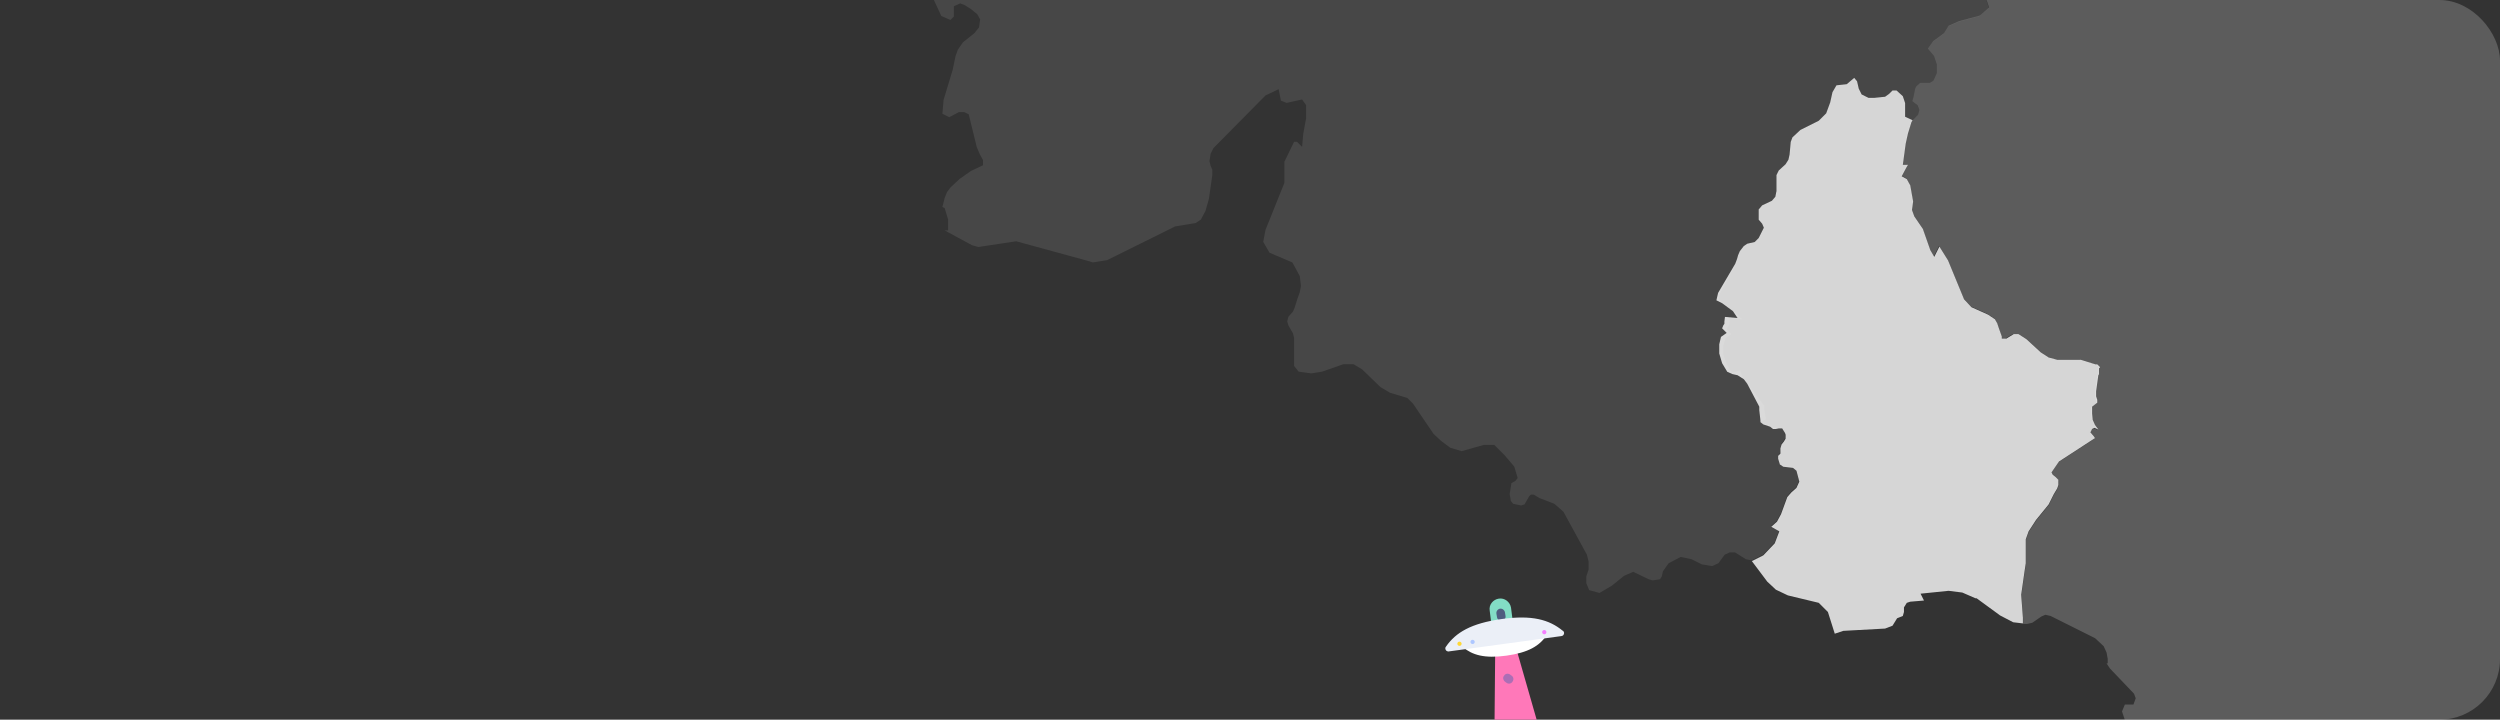 <svg width="660" height="190" viewBox="0 0 660 190" fill="none" xmlns="http://www.w3.org/2000/svg">
<rect x="0" y="0" width="660" height="190" fill="#333333" stroke="none"/>
<g clip-path="url(#clip0_3_6883)">
<path opacity="0.2" d="M736.087 247.45L738.351 247.751L770.845 -5.423L511.08 -73.493L509.42 -72.436L510.93 -69.568L513.647 -67.907H522.554L522.856 -66.7L521.95 -64.888L520.44 -63.076V-62.322L517.572 -60.661L513.496 -57.339L511.08 -53.565L513.194 -50.848L512.288 -49.338V-48.432L513.345 -47.828H514.855L513.798 -46.017L514.855 -45.111L515.911 -42.847L516.968 -41.941H518.176L522.554 -43.299L522.856 -43.601H523.158H523.46L523.762 -43.299L525.724 -42.394L531.31 -41.035H533.726L532.216 -39.676L531.914 -38.016L532.216 -36.204L532.971 -34.09L534.028 -32.128H534.934L535.387 -31.373V-28.052L534.481 -23.221L533.726 -20.503V-18.087L538.255 -10.237L538.557 -9.03V-7.52L536.896 -5.859L533.424 -5.255L531.763 -5.557L530.254 -6.312H528.744L526.932 -5.255L525.724 -3.746L524.819 -1.783L524.517 0.18L525.12 1.991L522.705 4.105L517.119 5.614L514.402 6.822L513.194 8.785L510.326 10.898L508.927 12.825L510.58 14.778L511.328 17.038V19.297L510.43 21.273L509.507 21.871H506.948L505.904 22.776L505.602 23.381L505.149 25.645L504.847 26.702L506.249 27.807L506.703 29.015L506.355 30.31L504.847 31.792L503.595 35.036L502.991 37.754L502.236 43.49H502.538H503.293H503.595L503.142 44.094L501.934 46.359L503.293 47.114L504.198 48.774L504.953 53.002L504.651 55.266L505.255 56.927L507.52 60.248L509.482 65.834L510.539 67.645L511.898 64.928L514.162 68.551L518.389 78.817L520.352 80.931L524.73 82.893L526.542 84.101L527.146 85.158L527.599 86.517L528.353 88.63V89.385H529.41L531.373 88.177H532.581L534.694 89.536L538.469 93.008L540.582 94.367L542.846 94.971H549.036L552.961 96.178H553.414L554.169 96.934L553.867 97.235V99.047H553.716L553.113 103.425V104.784L553.414 105.69V106.445L552.056 107.501V109.313L552.357 110.974L552.961 112.332L553.867 113.54L552.81 113.087L552.207 113.389L551.754 114.295L552.66 115.352L552.961 115.805L543.45 121.994L541.488 124.863L541.79 125.466L542.545 126.07L543.45 126.825V128.184L543.149 129.09L542.243 130.599L540.884 133.317L537.563 137.393L535.6 140.413L534.845 142.526V148.867L534.543 150.829L533.637 157.17L534.09 163.209V164.718H535.147L536.506 164.417L538.921 162.756L539.978 162.303L541.337 162.605L553.113 168.493L555.377 170.606L556.132 172.267L556.434 173.928V175.135H556.132L557.037 176.494L563.378 183.137L563.831 184.344L563.227 186.005H560.963L560.208 187.817L560.963 190.081L563.077 192.648L571.833 200.951V201.857V203.819V204.574L572.587 205.178L574.399 205.782L575.003 206.386L576.06 210.009L576.664 210.764V211.217L576.965 212.727L577.267 213.33H577.871L579.532 212.123H579.985L580.74 215.293L580.136 217.859L579.834 220.275L581.495 222.993L583.004 223.747H588.741L593.723 225.559L595.384 225.257L597.648 222.238L597.195 218.916L596.289 215.746L597.045 213.029L598.403 212.727L603.838 213.934H607.612H608.971L616.972 218.463H619.69V225.408L621.199 230.843L624.068 233.107L628.295 230.541V229.484L627.842 228.427V227.37L629.05 226.314H629.805L634.787 229.937L636.749 230.994L638.712 231.749H649.884L653.356 233.56H654.111L654.865 232.806L656.224 230.088L656.979 229.031L658.187 228.578L660.753 228.276L661.659 227.823L662.263 226.767L663.169 223.898L663.773 222.993L665.886 221.634H666.339L668.905 221.03H671.472L672.076 223.294L677.662 223.596L679.926 224.502L680.832 227.37L679.926 227.974L679.625 228.427L679.322 229.031L681.134 230.994L684.002 235.674L685.663 237.787L688.532 239.599L694.117 240.656L696.986 242.166L697.892 243.373L699.099 245.94L700.307 246.997L701.666 247.45H702.119L703.629 246.997L705.138 246.393L706.799 246.091L708.157 246.393L710.875 247.6H712.083L713.593 247.147L716.612 245.487L717.97 245.034L728.689 248.204L736.087 247.45Z" fill="white"/>
<path d="M42.422 -164.266L44.989 -166.228L49.82 -167.889L67.332 -181.174L94.205 -197.026L120.171 -214.085L149.157 -223.446L150.214 -215.595L149.61 -210.462V-205.631L151.271 -200.498L154.441 -197.026L155.347 -196.573L158.366 -195.214L162.442 -194.761L168.481 -195.667L168.783 -197.63L168.481 -200.196L168.783 -202.612L170.142 -204.122L172.105 -204.575H174.218L179.351 -205.782H182.521L185.842 -205.48L201.694 -200.196L204.11 -198.535L204.713 -195.818V-193.554V-191.44L206.676 -189.175L208.337 -188.421H223.585L226.453 -189.478L232.341 -194.158L248.344 -202.159L254.685 -207.141L259.817 -214.085L260.572 -216.199L261.478 -221.03V-221.936H261.629L264.045 -219.671L265.101 -217.558L266.007 -213.783L268.121 -211.217L270.536 -209.103L272.046 -207.141L272.499 -205.782V-204.575L272.348 -203.065L271.442 -201.555L271.14 -201.102L272.649 -201.857L273.706 -203.065L275.518 -206.99L271.14 -208.802L270.083 -209.556L269.63 -211.368V-215.897L269.328 -218.011L268.422 -219.671L266.611 -221.936H269.177H270.385L275.065 -219.369L277.632 -218.463L283.67 -218.011L286.086 -219.369L286.69 -222.993L285.935 -224.955L283.066 -228.427L282.01 -230.239V-232.353L282.916 -234.013L283.217 -235.523L281.708 -237.183L288.501 -241.109L295.446 -243.675L299.22 -244.279L300.881 -243.977L301.937 -242.317V-238.844L300.73 -236.278L300.428 -234.315L302.843 -232.503H304.504L308.278 -232.956L312.354 -231.9H314.317L315.978 -232.655L317.337 -233.711L327.301 -245.94L331.528 -248.204H333.339L335.755 -247.147L337.868 -245.789L339.227 -243.977L339.529 -240.807L338.774 -237.787L338.17 -234.617L339.076 -230.994L333.49 -233.56H331.981L331.225 -230.843L333.943 -229.635L343.001 -229.333L345.417 -228.729L350.399 -226.465L353.116 -227.22L356.438 -230.39L359.457 -234.466L361.419 -237.787L362.325 -240.354L362.778 -242.317L363.533 -243.524L365.496 -243.977L365.797 -243.524L369.723 -240.958L372.289 -236.127L371.836 -232.655L370.326 -229.333L369.874 -224.804L370.629 -222.842L375.006 -217.859L375.762 -216.048L377.12 -211.519L377.724 -210.16L379.989 -208.952L384.97 -209.405L387.386 -209.103L389.65 -206.235V-198.838L391.915 -198.234H392.821L396.897 -199.441L412.145 -198.838L414.862 -199.895L420.297 -203.669L422.864 -204.876L425.581 -204.575L428.601 -202.612L431.016 -199.441L431.922 -195.516L432.375 -190.836L433.13 -190.232L435.243 -188.421L442.49 -186.156L444.302 -184.948L445.509 -183.59L446.868 -182.533H449.132L454.567 -183.741H456.228L458.342 -182.231L461.059 -178.457L462.72 -176.947L466.645 -178.004H468.909L470.117 -175.287L470.419 -174.23L468.607 -172.418L468.154 -170.003L471.023 -166.832L469.815 -166.077L468.456 -165.624H467.098H465.739L466.041 -164.115V-163.511L466.645 -162.756L465.739 -159.887L464.984 -158.378L464.078 -157.019L462.569 -158.378L461.512 -157.774L460.908 -155.811L460.606 -153.094L462.418 -150.679L460.304 -145.696L455.171 -137.544L458.039 -138.299H459.247L460.455 -137.544L458.946 -135.129L456.681 -130.449L455.02 -127.882L454.416 -127.429L452.906 -126.825L451.397 -126.222L442.037 -115.805L442.339 -111.275L444.452 -108.105L446.566 -106.595L447.321 -106.143L450.038 -104.784L452.001 -104.18L451.699 -101.765L450.34 -97.084L452.756 -95.726L454.114 -95.424L455.473 -95.726L456.077 -96.631L457.436 -98.745L458.643 -99.651L460.002 -99.198L462.72 -96.33L464.078 -95.424L475.25 -95.726L476.76 -95.273L478.118 -94.82L487.478 -94.518L490.045 -94.971V-94.669L489.743 -94.367V-94.065L489.894 -93.612L492.007 -92.555V-90.593L491.554 -88.479L492.007 -86.819H493.668L498.801 -88.026H500.915L503.33 -85.309L511.181 -73.231L509.52 -72.174L511.03 -69.306L513.747 -67.947H522.654L522.956 -66.438L522.05 -64.626L520.541 -62.815V-62.06L517.672 -60.399L513.596 -57.078L511.181 -53.303L513.294 -50.586L512.238 -49.076V-48.17L513.445 -47.718H514.955L513.898 -45.906L514.955 -45L516.012 -42.736L517.068 -41.981H518.276L522.654 -43.339L522.956 -43.642H523.258H523.56L523.862 -43.339L525.825 -42.434L531.41 -41.075H533.826L532.316 -39.565L532.014 -37.905L532.316 -36.093L533.071 -33.979L534.128 -32.168H535.034L535.486 -31.262V-27.941L534.43 -23.11L533.524 -20.392V-17.977L538.204 -10.127V-8.918L538.506 -7.409L536.845 -5.748L533.373 -5.144L531.712 -5.447L530.203 -6.05H528.693L526.882 -5.144L525.674 -3.635L524.768 -1.672L524.466 0.29L525.07 2.102L522.654 4.216L517.068 5.725L514.351 6.933L513.143 8.896L510.275 11.009L508.916 12.821L510.577 14.783L511.332 17.048V19.313L510.426 21.275L509.52 21.879H506.954L505.897 22.785L505.595 23.389L505.142 25.653L504.84 26.71L506.198 27.767L506.692 29.018L506.35 30.333L504.847 31.762L502.877 30.833V29.125V27.163L502.336 25.376L500.659 23.884H499.602L498.801 24.747L497.744 25.502L494.876 25.955L493.306 26.106L492.702 25.653L491.494 25.049L490.74 23.539L490.287 21.577L489.532 20.671L487.63 22.181L484.912 22.483L483.855 24.294L483.251 27.012L482.194 29.88L480.232 31.843L475.401 34.258L473.287 36.221L472.834 37.429L472.533 40.75L472.23 42.109L471.476 43.317L469.664 44.977L468.909 46.185V48.45V50.62L468.607 52.13L467.702 53.187L465.135 54.394L464.38 55.092V57.809L465.135 58.866L465.739 60.088L464.38 62.806L463.324 63.863L461.361 64.316L460.455 64.919L459.398 66.278L458.946 67.335L458.644 68.391L458.288 69.694L454.012 77.509L453.758 79.038L454.567 79.851L457.436 81.965L459.931 84.273L456.61 83.972V85.179L456.459 85.783L456.157 86.236L455.855 86.991L457.063 88.199L455.553 89.255L454.949 91.218V93.633L455.855 96.2L457.214 98.464L459.35 97.754L459.931 99.37L460.304 99.93L461.21 101.138L465.744 107.086V107.992L466.196 110.709L464.682 111.253L465.437 111.857L467.249 112.46L468.003 112.913H468.758H469.513H470.419L471.174 114.121V114.574L471.325 115.631L470.872 116.385L470.268 117.14V118.197L469.966 119.556L469.513 120.16V120.914L469.815 122.424L470.721 123.028L473.287 123.33L474.193 124.085L474.948 126.954L474.193 128.614L472.834 129.822L471.777 131.03L470.117 135.558L469.06 137.521L467.55 138.88L469.664 140.088L468.456 143.258L465.437 146.428L462.418 147.938L460.908 147.636L458.039 145.825H456.681L455.322 146.428L453.662 148.693L452.001 149.448L449.283 148.995L446.566 147.636L443.698 147.032L440.527 148.693L439.018 150.806L438.715 152.165L438.262 152.92L436.3 153.222L435.243 152.92L431.167 150.958L428.752 152.014L425.581 154.581L422.26 156.543L419.542 155.789L418.788 153.977V152.165L419.391 150.354V148.24L418.938 146.428L412.749 135.105L411.39 133.898L410.334 132.992L406.408 131.482L404.898 130.577H404.144L403.691 131.03L403.087 132.086L402.483 133.143L401.577 133.445L399.464 132.992L398.86 132.237L398.558 130.426L399.011 127.557L400.067 126.954L400.671 126.198L399.766 123.179L397.199 120.16L394.482 117.442H391.764L385.876 119.103L382.857 118.197L380.441 116.385L378.479 114.574L373.044 106.573L371.534 105.063L367.005 103.704L364.439 102.194L359.608 97.514L357.343 96.156H357.042H354.626L349.04 98.118L346.172 98.571L342.85 98.118L341.642 96.609V89.211L341.341 88.003L340.133 85.89L339.831 84.833L340.133 83.626L341.341 82.266L341.793 81.21L342.548 78.794L343.152 77.133L343.454 75.473L343.152 72.906L341.189 69.283L335.151 66.717L333.49 63.848L334.094 60.678L339.076 48.298V46.185V44.524V42.713L341.642 37.429H342.397L343.756 38.788L344.058 35.315L344.813 31.239V27.767L343.756 26.257L339.68 27.163L338.17 26.559L337.566 23.54L334.094 25.2L320.356 39.09L319.601 40.599L319.299 42.562L319.601 43.77L320.054 44.826V46.185L319.148 52.526L318.242 55.696L317.034 57.961L315.676 58.866L310.241 59.772L292.276 68.679L288.501 69.283L287.596 68.981L268.272 63.697L260.27 64.905L258.308 65.207L256.647 64.754L249.401 60.829H250.306V57.961L249.401 54.941L248.797 54.639L249.401 52.224L250.004 50.714L250.91 49.506L253.325 47.242L256.345 45.128L259.515 43.618V42.26L258.609 40.599L257.855 38.788L255.741 30.182L254.533 29.578H253.175L250.608 30.937L248.797 30.031L249.098 26.408L251.514 18.407L252.269 14.783L252.873 13.123L254.231 11.16L257.251 8.745L258.459 7.235L258.761 5.121L258.005 3.763L256.345 2.404L254.685 1.347L253.477 0.894L251.816 1.649V3.008V4.367L250.91 5.273L248.495 4.216L245.022 -3.333L242.305 -5.748L239.588 -7.409L235.36 -12.089L232.794 -13.297L230.077 -12.995L221.924 -9.523H219.056L216.791 -10.579L214.527 -12.089L211.809 -13.448L206.374 -14.051L200.789 -13.598L198.977 -12.995L197.92 -11.787L195.656 -7.862L195.052 -6.201L194.75 -5.597L194.146 -5.144H193.995H193.844L193.391 -3.786L188.862 -8.013L187.654 -16.316V-25.676L186.597 -33.526L184.484 -37.301L181.917 -39.716L179.049 -41.075L176.181 -41.679H167.877L166.217 -42.886L167.424 -45.151V-46.812L166.821 -47.869L165.009 -48.472H163.197L161.838 -47.416L160.631 -46.057L158.819 -44.698L153.233 -42.585L150.063 -42.283L147.798 -42.886L142.213 -45.755L140.552 -47.114L138.589 -49.68L137.985 -51.945V-58.436L134.362 -69.91L133.305 -75.798L135.117 -79.119L133.607 -83.95L132.55 -85.762L130.89 -86.366L129.078 -86.668L128.021 -87.875L126.512 -91.801L124.7 -94.971L122.587 -98.896L120.473 -101.01L117.152 -102.067L106.886 -98.896L100.092 -96.782L97.073 -94.971L94.657 -92.404L90.732 -85.611L89.072 -84.252L87.109 -84.705L86.505 -85.007L76.239 -89.687L73.824 -91.65L73.069 -92.857L71.408 -96.934L70.653 -98.292L65.822 -102.821L64.917 -104.331L64.464 -105.69L63.86 -106.898L62.199 -107.803H60.991L58.576 -107.652H57.519L55.557 -108.105L54.651 -108.558L53.896 -109.766L52.839 -112.332L52.235 -112.936L50.725 -113.691L50.273 -114.446V-115.352L51.48 -117.616V-118.975L49.065 -127.882L49.82 -129.694L52.839 -132.713L53.594 -133.921L53.141 -137.997L51.178 -141.016L46.498 -146.149L45.29 -150.075L43.932 -159.133L41.969 -163.813L42.422 -164.266Z" fill="white" fill-opacity="0.1"/>
<path opacity="0.8" d="M504.608 32.332L503.703 35.201L503.099 37.918L502.344 43.504H502.646H503.4H503.703L503.25 44.259L502.042 46.523L503.4 47.278L504.306 48.939L505.061 53.166L504.759 55.43L505.363 57.091L507.627 60.413L509.59 65.998L510.647 67.81L512.006 65.093L514.27 68.716L518.497 78.981L520.46 81.095L524.838 83.058L526.65 84.266L527.254 85.322L527.707 86.681L528.461 88.795V89.398H529.669L531.631 88.191H532.839L534.953 89.549L538.727 93.022L540.841 94.381L543.105 94.984H549.295L553.22 96.192H553.673L554.428 96.947L554.126 97.249V98.909H553.975L553.371 103.288V104.646L553.673 105.552V106.307L552.315 107.364V109.175L552.465 110.836L553.069 112.195L553.975 113.402L552.918 112.95L552.315 113.252L551.862 114.158L552.768 115.214L553.069 115.667L543.558 121.857L541.595 124.725L541.898 125.329L542.652 125.933L543.408 126.688V128.046L543.105 128.952L542.199 130.462L540.841 133.18L537.519 137.256L535.557 140.275L534.802 142.389V148.73L534.5 150.692L533.594 157.033L534.047 163.071V164.581L531.481 164.279L528.008 162.467L521.819 157.938H521.517L518.044 156.429L514.421 155.976L507.024 156.731L507.93 158.542L504.306 158.844L503.4 159.146L502.646 160.354V161.562L502.344 162.618L500.834 163.222L499.626 165.185L497.663 165.94L486.643 166.544L484.379 167.298L482.567 161.562L480.151 159.146L471.999 157.184L468.829 155.674L466.564 153.56L462.488 148.126L465.507 146.616L468.527 143.446L469.735 140.275L467.621 139.067L469.131 137.709L470.187 135.746L471.848 131.217L472.905 130.009L474.263 128.802L475.018 127.141L474.263 124.272L473.358 123.518L470.791 123.216L469.885 122.612L469.432 121.102V120.347L470.036 119.743V118.385L470.338 117.328L470.942 116.573L471.395 115.818V114.762L471.244 114.309L470.489 113.101H469.583L468.829 113.252H468.074L467.319 112.648L465.507 112.044L464.752 111.44V110.987L464.451 108.27V107.364L461.28 101.325L460.375 100.118L458.714 99.061L457.355 98.758L455.996 98.155L454.638 95.89L453.883 93.324V90.908L454.335 88.945L455.845 87.889L454.638 86.681L454.939 85.926L455.241 85.474V84.87L455.392 83.662L458.714 83.964L457.506 82.152L454.638 80.038L453.128 79.284L453.581 77.321L458.11 69.621L458.563 68.414L458.865 67.357L459.318 66.3L460.375 64.942L461.28 64.338L463.243 63.885L464.299 62.828L465.658 60.11L465.205 59.054L464.299 57.997V55.28L465.205 54.223L467.772 53.015L468.678 51.958L468.979 50.449V46.221L469.583 45.014L471.395 43.353L472.15 42.145L472.452 40.786L472.754 37.465L473.207 36.258L475.32 34.295L480.151 31.879L482.114 29.917L483.171 27.048L483.775 24.331L484.831 22.519L487.549 22.218L489.511 20.557L490.266 21.462L490.719 23.425L491.474 24.935L492.682 25.539L493.286 25.841H494.795L497.663 25.539L498.72 24.784L499.626 23.878H500.683L502.344 25.388L502.947 27.199V29.162V30.822L504.91 31.729L504.608 32.332Z" fill="white"/>
<path d="M400.363 171.479L394.726 172.204L394.565 190H405.677L400.363 171.479Z" fill="#FF78B9"/>
<path d="M397.705 173.091C391.907 173.896 388.686 172.93 386.19 170.836C385.948 170.595 385.868 170.273 386.109 169.95C386.19 169.789 386.351 169.709 386.512 169.709L407.689 166.891C408.011 166.81 408.334 167.052 408.334 167.374C408.334 167.535 408.334 167.696 408.253 167.776C406.401 170.514 403.502 172.286 397.705 173.091Z" fill="white"/>
<path d="M395.692 158.033C397.222 157.791 398.671 158.918 398.913 160.448L399.477 164.877L393.84 165.602L393.276 161.173C393.035 159.643 394.162 158.274 395.692 158.033Z" fill="#83DDC5"/>
<path d="M396.014 160.689C396.658 160.608 397.221 161.092 397.302 161.655L397.463 162.622C397.544 163.266 397.141 163.829 396.497 163.91C395.853 163.99 395.289 163.507 395.208 162.944L395.047 161.977C394.967 161.333 395.45 160.77 396.014 160.689Z" fill="#4F5D7F"/>
<path d="M396.416 163.428C388.364 164.556 384.338 166.971 381.761 170.675C381.439 170.997 381.52 171.481 381.842 171.803C382.084 171.964 382.325 172.044 382.567 171.964L412.118 167.938C412.601 167.938 412.923 167.535 412.923 167.132C412.923 166.891 412.762 166.569 412.521 166.488C408.978 163.589 404.469 162.301 396.416 163.428Z" fill="#EBEFF7"/>
<path d="M385.303 170.513C385.615 170.513 385.867 170.261 385.867 169.949C385.867 169.638 385.615 169.386 385.303 169.386C384.992 169.386 384.74 169.638 384.74 169.949C384.74 170.261 384.992 170.513 385.303 170.513Z" fill="#FFD836"/>
<path d="M388.767 170.03C389.078 170.03 389.33 169.778 389.33 169.466C389.33 169.155 389.078 168.903 388.767 168.903C388.455 168.903 388.203 169.155 388.203 169.466C388.203 169.778 388.455 170.03 388.767 170.03Z" fill="#AEC7FF"/>
<path d="M407.689 167.454C408 167.454 408.253 167.202 408.253 166.89C408.253 166.579 408 166.327 407.689 166.327C407.378 166.327 407.125 166.579 407.125 166.89C407.125 167.202 407.378 167.454 407.689 167.454Z" fill="#F47FFF"/>
<path opacity="0.45" d="M397.062 178.404C397.384 177.84 398.109 177.679 398.672 178.082L398.995 178.324C399.558 178.646 399.719 179.37 399.317 179.934C398.995 180.498 398.27 180.659 397.706 180.256L397.384 180.015C396.82 179.612 396.659 178.887 397.062 178.404Z" fill="#4762B0"/>
</g>
<defs>
<clipPath id="clip0_3_6883">
<rect width="660" height="190" rx="16" fill="white"/>
</clipPath>
</defs>
</svg>
